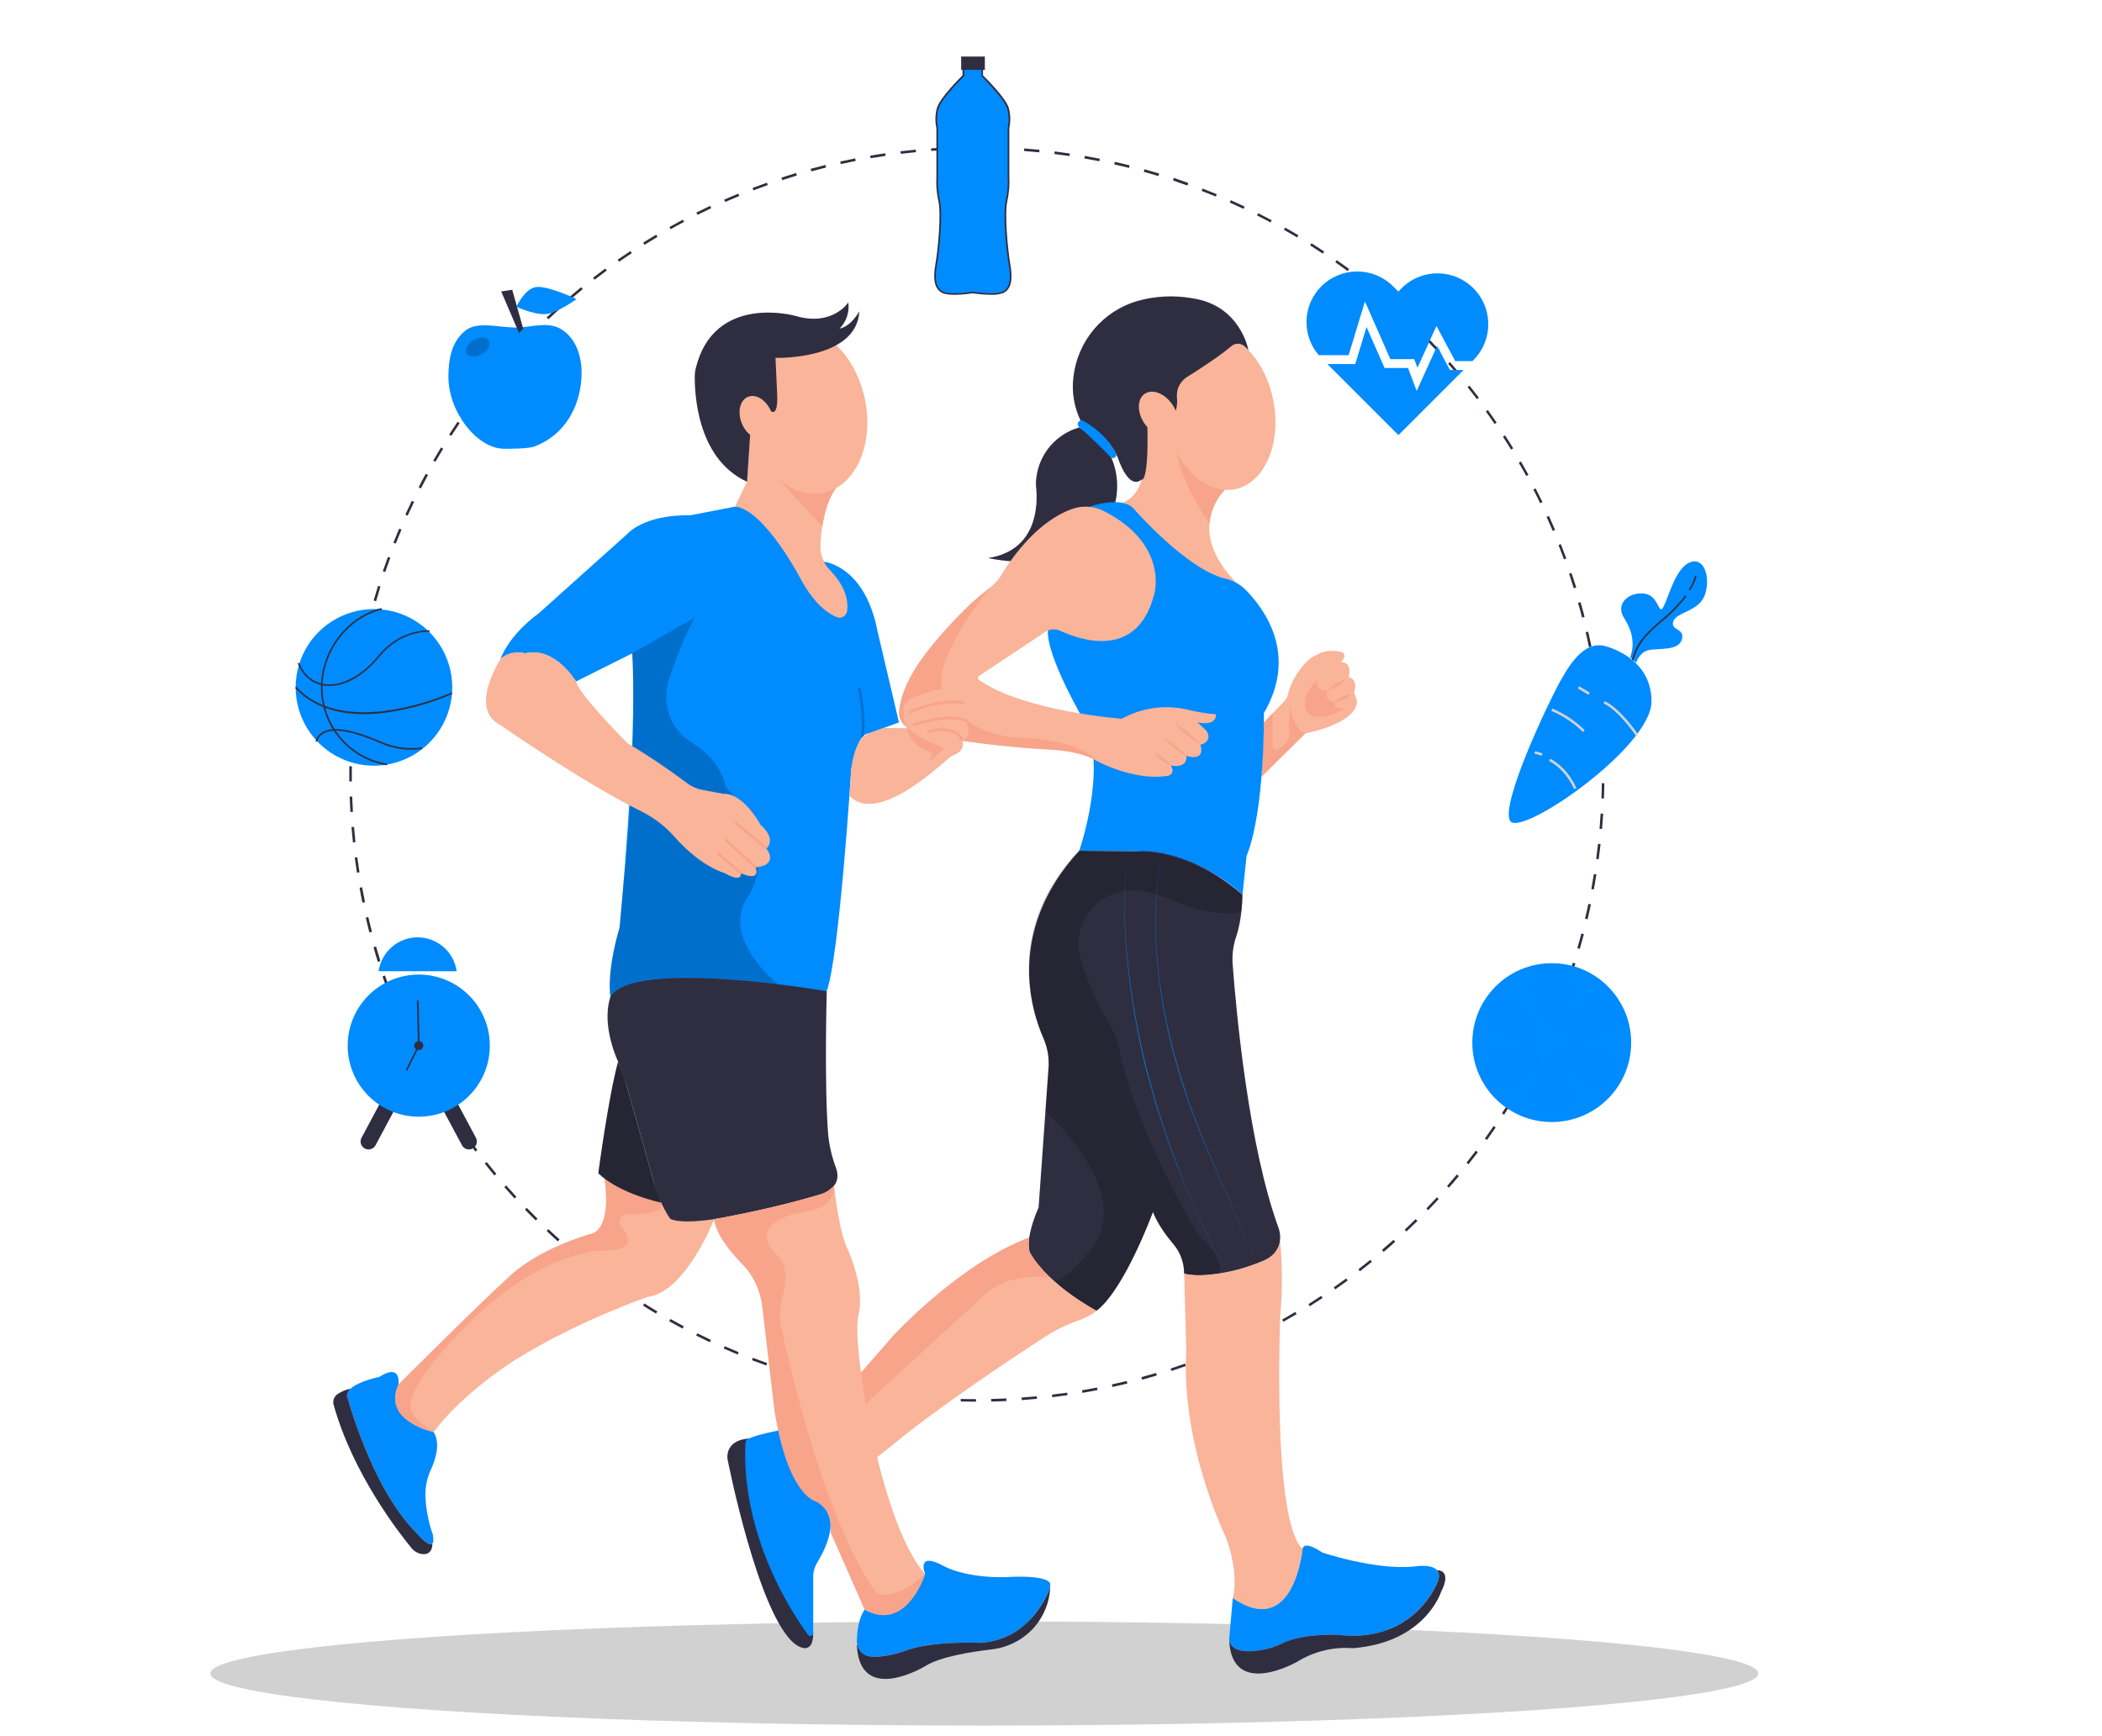 <svg width="827" height="683" viewBox="0 0 827 683" fill="none" xmlns="http://www.w3.org/2000/svg">
<ellipse cx="304.5" cy="20.5" rx="304.5" ry="20.5" transform="matrix(-1 0 0 1 691.76 638)" fill="#D1D1D1"/>
<path d="M383.99 551.55V550.55C381.99 550.55 379.99 550.55 377.99 550.47V551.47C379.97 551.52 381.99 551.55 383.99 551.55ZM389.99 551.49C391.99 551.49 393.99 551.37 395.99 551.28L395.94 550.28C393.94 550.37 391.94 550.44 389.94 550.49L389.99 551.49ZM371.99 551.25L372.04 550.25C370.04 550.15 368.04 550.03 366.04 549.88L365.96 550.88C367.94 551 369.96 551.15 371.97 551.25H371.99ZM401.99 550.93C403.99 550.78 405.99 550.62 407.99 550.43L407.89 549.43C405.89 549.62 403.89 549.79 401.89 549.93L401.99 550.93ZM359.99 550.37L360.09 549.37C358.09 549.17 356.09 548.95 354.14 548.71L354.02 549.71C355.97 550 357.98 550.17 359.98 550.37H359.99ZM413.99 549.79C415.99 549.55 417.99 549.28 419.99 549L419.85 548C417.9 548.28 415.9 548.55 413.91 548.78L413.99 549.79ZM348.07 548.91L348.22 547.91C346.22 547.63 344.27 547.31 342.31 546.97L342.14 547.97C344.09 548.3 346.09 548.62 348.05 548.91H348.07ZM425.89 548.07C427.89 547.74 429.84 547.37 431.8 546.99L431.61 545.99C429.61 546.37 427.67 546.73 425.72 547.06L425.89 548.07ZM336.23 546.86L336.42 545.86C334.42 545.48 332.48 545.06 330.56 544.63L330.34 545.63C332.25 546.06 334.23 546.47 336.21 546.86H336.23ZM437.69 545.77C439.64 545.34 441.61 544.88 443.54 544.41L443.3 543.41C441.38 543.88 439.42 544.34 437.47 544.76L437.69 545.77ZM324.49 544.25L324.74 543.25C322.8 542.76 320.85 542.25 318.95 541.73L318.68 542.73C320.58 543.25 322.53 543.76 324.47 544.25H324.49ZM449.34 542.9C451.27 542.37 453.22 541.82 455.12 541.25L454.84 540.25C452.94 540.82 451 541.37 449.08 541.89L449.34 542.9ZM312.88 541.06L313.17 540.06C311.28 539.49 309.36 538.88 307.46 538.26L307.15 539.26C309.05 539.88 310.98 540.49 312.88 541.06ZM460.88 539.46C462.78 538.84 464.7 538.19 466.59 537.52L466.26 536.57C464.37 537.24 462.46 537.89 460.57 538.51L460.88 539.46ZM301.49 537.3L301.82 536.36C299.97 535.7 298.08 535 296.21 534.28L295.85 535.22C297.71 535.94 299.6 536.64 301.47 537.3H301.49ZM472.25 535.44C474.13 534.73 476.01 533.98 477.86 533.22L477.48 532.3C475.64 533.05 473.76 533.79 471.9 534.51L472.25 535.44ZM290.25 532.99L290.63 532.07C288.8 531.31 286.96 530.53 285.15 529.73L284.74 530.64C286.55 531.44 288.4 532.24 290.24 533L290.25 532.99ZM483.4 530.87C485.23 530.07 487.07 529.23 488.89 528.38L488.46 527.48C486.66 528.32 484.82 529.16 483 529.95L483.4 530.87ZM279.29 528.16L279.72 527.25C277.91 526.4 276.1 525.52 274.35 524.64L273.9 525.54C275.65 526.42 277.46 527.3 279.28 528.16H279.29ZM494.29 525.76C496.07 524.88 497.87 523.95 499.65 523.01L499.18 522.12C497.41 523.06 495.62 523.99 493.85 524.87L494.29 525.76ZM268.55 522.76L269.02 521.88C267.27 520.94 265.5 519.98 263.78 519.01L263.29 519.88C265.03 520.88 266.76 521.85 268.56 522.79L268.55 522.76ZM504.94 520.1C506.7 519.1 508.46 518.1 510.15 517.1L509.64 516.24C507.95 517.24 506.21 518.24 504.45 519.24L504.94 520.1ZM258.1 516.87L258.61 516.01C256.88 515.01 255.17 513.93 253.52 512.89L252.99 513.74C254.65 514.81 256.38 515.87 258.11 516.9L258.1 516.87ZM515.3 514C517.01 512.93 518.71 511.84 520.36 510.74L519.81 509.91C518.17 511 516.47 512.09 514.81 513.16L515.3 514ZM247.96 510.53L248.51 509.7C246.84 508.59 245.18 507.46 243.57 506.33L243 507.15C244.61 508.26 246.28 509.4 247.96 510.51V510.53ZM525.34 507.36C526.99 506.22 528.63 505.04 530.23 503.86L529.64 503.06C528.05 504.23 526.41 505.4 524.77 506.54L525.34 507.36ZM238.12 503.65L238.71 502.85C237.11 501.67 235.5 500.45 233.94 499.25L233.33 500.04C234.9 501.23 236.51 502.45 238.12 503.63V503.65ZM535.04 500.25C536.64 499.02 538.22 497.76 539.76 496.51L539.13 495.74C537.6 496.98 536.02 498.23 534.43 499.45L535.04 500.25ZM228.62 496.25L229.26 495.48C227.7 494.21 226.15 492.92 224.66 491.65L224.01 492.41C225.51 493.72 227.06 495 228.62 496.28V496.25ZM544.38 492.62C545.91 491.31 547.44 489.98 548.91 488.62L548.24 487.88C546.78 489.19 545.24 490.52 543.73 491.82L544.38 492.62ZM219.49 488.45L220.16 487.71C218.67 486.37 217.16 485 215.75 483.65L215.07 484.38C216.5 485.77 217.99 487.13 219.49 488.48V488.45ZM553.34 484.6C554.8 483.23 556.26 481.83 557.67 480.43L556.97 479.72C555.56 481.11 554.11 482.51 552.66 483.87L553.34 484.6ZM210.76 480.24L211.47 479.53C210.05 478.13 208.63 476.69 207.26 475.27L206.54 475.96C207.9 477.39 209.32 478.83 210.76 480.24ZM561.92 476.19C563.31 474.75 564.7 473.28 566.04 471.82L565.31 471.14C563.97 472.6 562.59 474.06 561.2 475.5L561.92 476.19ZM202.42 471.58L203.16 470.91C201.8 469.43 200.46 467.91 199.16 466.45L198.41 467.11C199.69 468.59 201.04 470.1 202.4 471.58H202.42ZM570.06 467.35C571.38 465.85 572.69 464.35 573.96 462.79L573.2 462.14C571.93 463.67 570.62 465.2 569.31 466.69L570.06 467.35ZM194.5 462.53L195.27 461.89C194 460.36 192.73 458.79 191.5 457.24L190.71 457.87C191.93 459.42 193.2 461 194.48 462.53H194.5ZM577.76 458.13C578.99 456.58 580.23 454.98 581.44 453.38L580.64 452.78C579.44 454.37 578.2 455.96 576.97 457.51L577.76 458.13ZM187.03 453.13L187.83 452.52C186.63 450.93 185.44 449.3 184.29 447.7L183.47 448.28C184.61 449.87 185.76 451.5 187.01 453.11L187.03 453.13ZM585.03 448.57C586.19 446.95 587.35 445.3 588.47 443.65L587.64 443.09C586.53 444.73 585.37 446.37 584.21 447.99L585.03 448.57ZM180.03 443.35L180.86 442.78C179.74 441.14 178.63 439.46 177.55 437.78L176.71 438.33C177.76 440 178.89 441.68 180.01 443.33L180.03 443.35ZM591.76 438.64C592.85 436.96 593.93 435.25 594.96 433.56L594.11 433.04C593.11 434.72 592.01 436.42 590.92 438.04L591.76 438.64ZM173.5 433.21L174.36 432.69C173.36 430.99 172.29 429.26 171.29 427.53L170.43 428.03C171.41 429.77 172.44 431.51 173.48 433.21H173.5ZM598.04 428.41C599.04 426.68 600.04 424.92 600.98 423.19L600.11 422.7C599.11 424.43 598.17 426.18 597.17 427.91L598.04 428.41ZM167.48 422.78L168.36 422.3C167.36 420.58 166.46 418.79 165.54 417.01L164.66 417.46C165.56 419.26 166.51 421.05 167.46 422.78H167.48ZM603.76 417.89C604.68 416.12 605.58 414.32 606.45 412.54L605.55 412.1C604.69 413.87 603.79 415.67 602.87 417.44L603.76 417.89ZM161.93 412.07L162.83 411.64C161.95 409.82 161.09 407.99 160.28 406.2L159.37 406.62C160.2 408.41 161.06 410.25 161.95 412.07H161.93ZM609.01 407.12C609.83 405.3 610.65 403.46 611.43 401.64L610.51 401.24C609.73 403.06 608.92 404.89 608.1 406.7L609.01 407.12ZM156.94 401.12L157.86 400.73C157.08 398.89 156.31 397.02 155.58 395.18L154.65 395.54C155.41 397.37 156.18 399.25 156.96 401.1L156.94 401.12ZM613.76 396.1C614.5 394.25 615.22 392.36 615.91 390.49L614.98 390.14C614.29 392 613.56 393.88 612.83 395.73L613.76 396.1ZM152.54 389.89L153.48 389.55C152.79 387.67 152.12 385.76 151.48 383.88L150.48 384.2C151.15 386.09 151.83 388 152.52 389.89H152.54ZM617.94 384.83C618.58 382.94 619.22 381.02 619.82 379.12L618.82 378.82C618.23 380.71 617.6 382.62 616.95 384.51L617.94 384.83ZM148.66 378.47L149.66 378.17C149.07 376.27 148.49 374.34 147.95 372.44L146.95 372.71C147.46 374.62 148.04 376.56 148.64 378.47H148.66ZM621.56 373.37C622.11 371.44 622.65 369.49 623.16 367.57L622.16 367.32C621.66 369.23 621.16 371.17 620.57 373.09L621.56 373.37ZM145.35 366.91L146.35 366.66C145.85 364.73 145.35 362.77 144.91 360.85L143.91 361.08C144.34 363 144.83 365 145.33 366.91H145.35ZM624.61 361.74C625.07 359.8 625.52 357.83 625.93 355.88L624.93 355.67C624.52 357.61 624.08 359.58 623.62 361.51L624.61 361.74ZM142.61 355.21L143.61 355C143.21 353.05 142.82 351.08 142.47 349.13L141.47 349.31C141.76 351.26 142.19 353.25 142.59 355.21H142.61ZM627.08 350C627.44 348 627.78 346 628.08 344.08L627.08 343.92C626.77 345.92 626.42 347.92 626.08 349.82L627.08 350ZM140.43 343.4L141.43 343.25C141.12 341.25 140.83 339.31 140.57 337.32L139.57 337.45C139.83 339.43 140.12 341.43 140.43 343.38V343.4ZM628.98 338.13C629.25 336.13 629.5 334.13 629.72 332.13L628.72 332.02C628.5 334.02 628.26 336.02 627.99 337.96L628.98 338.13ZM138.85 331.49L139.85 331.38C139.64 329.38 139.45 327.38 139.28 325.38L138.28 325.46C138.44 327.49 138.64 329.5 138.85 331.47V331.49ZM630.3 326.18C630.48 324.18 630.63 322.18 630.75 320.18L629.75 320.12C629.63 322.12 629.48 324.12 629.31 326.12L630.3 326.18ZM137.85 319.51L138.85 319.45C138.73 317.45 138.64 315.45 138.57 313.45H137.57C137.64 315.47 137.76 317.49 137.85 319.49V319.51ZM631.05 314.19C631.13 312.19 631.18 310.19 631.21 308.19H630.21C630.21 310.19 630.13 312.19 630.05 314.19H631.05ZM137.43 307.5H138.43C138.43 306.56 138.43 305.62 138.43 304.68C138.43 303.74 138.43 302.57 138.43 301.52H137.43C137.43 302.58 137.43 303.64 137.43 304.7C137.43 305.76 137.42 306.53 137.43 307.48V307.5ZM630.22 302.19H631.22C631.22 300.19 631.15 298.19 631.09 296.19H630.09C630.16 298.16 630.2 300.17 630.22 302.17V302.19ZM138.58 295.52C138.65 293.52 138.75 291.52 138.87 289.52L137.87 289.46C137.75 291.46 137.65 293.46 137.58 295.46L138.58 295.52ZM629.76 290.2L630.76 290.14C630.65 288.14 630.51 286.14 630.34 284.14L629.34 284.22C629.56 286.2 629.7 288.21 629.76 290.2ZM139.25 283.55C139.42 281.55 139.62 279.55 139.83 277.55L138.83 277.44C138.61 279.44 138.42 281.44 138.24 283.44L139.25 283.55ZM628.78 278.27L629.78 278.16C629.57 276.16 629.33 274.16 629.07 272.16L628.07 272.29C628.39 274.3 628.62 276.3 628.83 278.27H628.78ZM140.55 271.65C140.82 269.65 141.11 267.65 141.42 265.73L140.42 265.57C140.11 267.57 139.82 269.57 139.55 271.52L140.55 271.65ZM627.27 266.4L628.27 266.25C627.96 264.25 627.63 262.25 627.27 260.32L626.27 260.5C626.63 262.45 626.97 264.43 627.27 266.4ZM142.48 259.83C142.85 257.83 143.24 255.88 143.64 253.95L142.64 253.75C142.24 255.68 141.85 257.67 141.48 259.64L142.48 259.83ZM625.14 254.62L626.14 254.42C625.74 252.47 625.3 250.49 624.85 248.55L623.85 248.77C624.31 250.71 624.76 252.68 625.14 254.62ZM144.94 248.11C145.4 246.11 145.88 244.2 146.38 242.3L145.38 242.04C144.88 243.96 144.38 245.92 143.94 247.88L144.94 248.11ZM622.43 243L623.43 242.75C622.93 240.83 622.43 238.87 621.85 236.95L620.85 237.22C621.41 239.1 621.94 241 622.43 243ZM147.97 236.57C148.52 234.64 149.1 232.71 149.69 230.83L148.74 230.53C148.15 232.41 147.56 234.35 147.01 236.29L147.97 236.57ZM619.15 231.48L620.15 231.19C619.55 229.27 618.92 227.34 618.28 225.45L617.34 225.77C617.93 227.61 618.56 229.54 619.15 231.44V231.48ZM151.56 225.1C152.2 223.23 152.87 221.33 153.56 219.46L152.62 219.12C151.93 221 151.25 222.9 150.62 224.78L151.56 225.1ZM615.3 220.1L616.24 219.76C615.55 217.87 614.82 215.97 614.09 214.12L613.16 214.49C613.89 216.29 614.61 218.18 615.3 220.06V220.1ZM155.7 213.91C156.43 212.08 157.2 210.22 157.97 208.4L157.05 208.01C156.27 209.84 155.51 211.7 154.77 213.54L155.7 213.91ZM610.89 208.91L611.81 208.52C611.03 206.67 610.22 204.81 609.4 203L608.49 203.41C609.3 205.2 610.11 207.05 610.89 208.89V208.91ZM160.38 202.91C161.2 201.1 162.05 199.29 162.92 197.51L162.02 197.07C161.15 198.86 160.29 200.68 159.47 202.49L160.38 202.91ZM605.95 198L606.85 197.56C605.98 195.76 605.08 193.95 604.16 192.17L603.28 192.63C604.18 194.36 605.08 196.17 605.95 198ZM165.59 192.2C166.49 190.44 167.43 188.67 168.39 186.92L167.51 186.44C166.51 188.2 165.6 189.98 164.7 191.74L165.59 192.2ZM600.47 187.32L601.35 186.84C600.35 185.09 599.41 183.32 598.41 181.59L597.54 182.09C598.54 183.78 599.52 185.54 600.47 187.28V187.32ZM171.31 181.72C172.31 180.01 173.31 178.28 174.37 176.58L173.51 176.06C172.51 177.77 171.44 179.5 170.45 181.21L171.31 181.72ZM594.49 176.93L595.34 176.41C594.34 174.7 593.22 172.99 592.15 171.31L591.3 171.85C592.38 173.48 593.45 175.19 594.49 176.89V176.93ZM177.55 171.52C178.63 169.84 179.74 168.17 180.85 166.52L180.02 165.96C178.91 167.59 177.8 169.27 176.71 170.96L177.55 171.52ZM588 166.85L588.83 166.29C587.71 164.63 586.55 162.97 585.39 161.35L584.58 161.93C585.76 163.51 586.89 165.16 588 166.81V166.85ZM184.27 161.64C185.43 160.02 186.62 158.4 187.81 156.82L187.01 156.22C185.82 157.81 184.62 159.43 183.46 161.05L184.27 161.64ZM581.04 157.09L581.84 156.49C580.64 154.91 579.41 153.3 578.16 151.73L577.38 152.35C578.62 153.88 579.85 155.47 581.04 157.05V157.09ZM191.47 152.09C192.7 150.53 193.97 148.97 195.24 147.44L194.47 146.8C193.2 148.33 191.92 149.9 190.68 151.47L191.47 152.09ZM573.61 147.7L574.38 147.06C573.1 145.52 571.79 143.98 570.48 142.48L569.73 143.13C571.03 144.59 572.34 146.13 573.61 147.66V147.7ZM199.12 142.89C200.43 141.4 201.77 139.89 203.12 138.44L202.38 137.76C201.03 139.23 199.68 140.76 198.38 142.23L199.12 142.89ZM565.76 138.63L566.5 137.95C565.15 136.48 563.77 135.01 562.38 133.57L561.66 134.26C563.02 135.69 564.4 137.16 565.76 138.63ZM207.22 134C208.6 132.56 210.02 131.13 211.42 129.74L210.72 129.03C209.31 130.42 207.89 131.86 206.5 133.3L207.22 134ZM557.44 130L558.15 129.29C556.73 127.88 555.27 126.47 553.83 125.11L553.14 125.83C554.58 127.2 556.03 128.6 557.44 130ZM215.76 125.62C217.19 124.27 218.68 122.9 220.17 121.57L219.5 120.82C218 122.16 216.5 123.53 215.07 124.89L215.76 125.62ZM548.76 121.78L549.43 121.04C547.95 119.71 546.43 118.37 544.92 117.04L544.27 117.8C545.76 119.13 547.27 120.46 548.76 121.78ZM224.66 117.62C226.18 116.32 227.73 115.03 229.26 113.78L228.63 113.01C227.09 114.26 225.53 115.56 224.01 116.86L224.66 117.62ZM539.66 114L540.29 113.23C538.75 111.97 537.17 110.71 535.59 109.49L534.98 110.28C536.55 111.49 538.12 112.74 539.66 114ZM233.93 110.07C235.5 108.86 237.11 107.64 238.71 106.46L238.12 105.66C236.51 106.84 234.89 108.06 233.32 109.28L233.93 110.07ZM530.21 106.67L530.8 105.86C529.2 104.68 527.56 103.5 525.93 102.36L525.36 103.18C526.98 104.31 528.61 105.48 530.21 106.66V106.67ZM243.58 103C245.22 101.86 246.89 100.72 248.58 99.62L248.02 98.79C246.37 99.89 244.69 101.03 243.02 102.18L243.58 103ZM520.42 99.8L520.97 98.96C519.31 97.86 517.62 96.76 515.97 95.7L515.44 96.54C517.08 97.6 518.76 98.69 520.42 99.8ZM253.57 96.33C255.26 95.27 256.98 94.22 258.69 93.2L258.17 92.34C256.46 93.34 254.73 94.42 253.04 95.48L253.57 96.33ZM510.32 93.42L510.83 92.56C509.12 91.56 507.37 90.56 505.64 89.56L505.15 90.43C506.88 91.39 508.61 92.4 510.32 93.42ZM263.87 90.2C265.61 89.2 267.38 88.2 269.14 87.32L268.67 86.44C266.91 87.37 265.13 88.34 263.38 89.33L263.87 90.2ZM499.87 87.54L500.34 86.66C498.58 85.72 496.79 84.79 495.01 83.9L494.56 84.79C496.38 85.68 498.17 86.6 499.92 87.54H499.87ZM274.42 84.54C276.2 83.65 278.01 82.77 279.82 81.92L279.39 81.02C277.58 81.87 275.76 82.75 273.97 83.64L274.42 84.54ZM489.25 82.18L489.68 81.27C487.87 80.42 486.04 79.58 484.23 78.78L483.82 79.69C485.63 80.49 487.45 81.33 489.25 82.18ZM285.33 79.47C287.17 78.66 289.03 77.86 290.85 77.12L290.47 76.19C288.64 76.94 286.78 77.74 284.93 78.55L285.33 79.47ZM478.33 77.34L478.71 76.42C476.86 75.65 474.98 74.9 473.13 74.19L472.77 75.12C474.62 75.83 476.49 76.58 478.34 77.34H478.33ZM296.43 74.9C298.31 74.18 300.21 73.48 302.07 72.82L301.74 71.88C299.86 72.54 297.96 73.25 296.08 73.97L296.43 74.9ZM467.17 73L467.51 72C465.63 71.33 463.72 70.68 461.82 70L461.51 71C463.4 71.71 465.3 72.37 467.17 73ZM307.76 70.88C309.67 70.26 311.6 69.66 313.5 69.08L313.21 68.08C311.3 68.65 309.36 69.26 307.45 69.88L307.76 70.88ZM455.76 69.28L456.05 68.28C454.13 67.7 452.19 67.14 450.28 66.61L450.01 67.61C451.96 68.14 453.89 68.7 455.76 69.28ZM319.2 67.43C321.13 66.91 323.07 66.43 325 65.92L324.76 64.92C322.83 65.4 320.87 65.92 318.94 66.44L319.2 67.43ZM444.2 66.09L444.45 65.09C442.51 64.6 440.54 64.09 438.6 63.7L438.38 64.7C440.38 65.14 442.34 65.6 444.26 66.09H444.2ZM330.8 64.56C332.74 64.13 334.71 63.72 336.66 63.33L336.47 62.33C334.47 62.72 332.53 63.13 330.59 63.56L330.8 64.56ZM432.52 63.46L432.72 62.46C430.77 62.08 428.78 61.7 426.81 61.36L426.64 62.36C428.66 62.71 430.64 63.08 432.58 63.46H432.52ZM342.52 62.25C344.52 61.92 346.47 61.6 348.43 61.32L348.29 60.32C346.29 60.6 344.29 60.92 342.35 61.26L342.52 62.25ZM420.76 61.41L420.9 60.41C418.9 60.11 416.9 59.84 414.95 59.59L414.82 60.59C416.83 60.85 418.82 61.12 420.76 61.41ZM354.43 60.52C356.43 60.29 358.43 60.07 360.38 59.88L360.28 58.88C358.28 59.07 356.28 59.29 354.28 59.53L354.43 60.52ZM408.88 59.94L408.97 58.94C406.97 58.74 404.97 58.57 402.97 58.42L402.89 59.42C404.93 59.57 406.93 59.75 408.91 59.94H408.88ZM366.34 59.37C368.34 59.23 370.34 59.11 372.34 59.02V58.02C370.34 58.11 368.34 58.23 366.34 58.38V59.37ZM396.94 59.05L396.99 58.05C394.99 57.95 392.99 57.87 390.99 57.82V58.82C392.97 58.87 394.99 59 396.97 59.05H396.94ZM378.3 58.8C380.3 58.8 382.3 58.73 384.3 58.73H384.98V57.73H384.3C382.3 57.73 380.3 57.73 378.3 57.8V58.8Z" fill="#2F2E41"/>
<path d="M184.5 452.3C184.911 452.299 185.318 452.216 185.697 452.058C186.076 451.899 186.421 451.668 186.71 451.376C187 451.085 187.23 450.739 187.386 450.359C187.542 449.978 187.621 449.571 187.62 449.16C187.614 448.651 187.487 448.151 187.25 447.7L177.04 428.61C176.624 427.928 175.962 427.43 175.19 427.221C174.419 427.011 173.596 427.104 172.891 427.481C172.186 427.859 171.653 428.492 171.4 429.25C171.146 430.008 171.193 430.835 171.53 431.56L181.76 450.65C182.025 451.147 182.419 451.564 182.902 451.854C183.384 452.145 183.937 452.299 184.5 452.3Z" fill="#2F2E41"/>
<path d="M144.99 452.3C145.557 452.302 146.113 452.149 146.599 451.858C147.085 451.567 147.483 451.15 147.75 450.65L157.96 431.56C158.36 430.853 158.469 430.019 158.265 429.233C158.061 428.447 157.559 427.772 156.866 427.349C156.173 426.926 155.343 426.788 154.551 426.966C153.758 427.143 153.066 427.622 152.62 428.3C152.558 428.4 152.501 428.504 152.45 428.61L142.24 447.7C141.987 448.176 141.861 448.709 141.874 449.248C141.888 449.787 142.04 450.314 142.317 450.776C142.594 451.239 142.985 451.622 143.453 451.889C143.922 452.156 144.451 452.298 144.99 452.3Z" fill="#2F2E41"/>
<path d="M164.75 439.41C149.308 439.41 136.79 426.892 136.79 411.45C136.79 396.008 149.308 383.49 164.75 383.49C180.192 383.49 192.71 396.008 192.71 411.45C192.71 426.892 180.192 439.41 164.75 439.41Z" fill="#008BFF"/>
<path d="M164.75 435.41C151.517 435.41 140.79 424.683 140.79 411.45C140.79 398.218 151.517 387.49 164.75 387.49C177.983 387.49 188.71 398.218 188.71 411.45C188.71 424.683 177.983 435.41 164.75 435.41Z" fill="#008BFF"/>
<path d="M160.159 421.36L164.909 411.85C165.069 411.76 165.069 411.54 165.069 411.45V410.2C164.989 406.95 164.789 398.54 164.679 393.69H164.039C164.039 393.69 164.139 398.15 164.249 402.62C164.249 404.85 164.359 407.09 164.399 408.76C164.362 409.621 164.393 410.484 164.489 411.34L159.639 421.05L160.159 421.36Z" fill="#2F2E41"/>
<path d="M148.96 382.16C149.487 378.463 151.33 375.08 154.15 372.632C156.971 370.185 160.58 368.837 164.315 368.837C168.05 368.837 171.659 370.185 174.479 372.632C177.3 375.08 179.143 378.463 179.67 382.16H148.96Z" fill="#008BFF"/>
<path d="M164.749 413.23C163.766 413.23 162.969 412.433 162.969 411.45C162.969 410.467 163.766 409.67 164.749 409.67C165.732 409.67 166.529 410.467 166.529 411.45C166.529 412.433 165.732 413.23 164.749 413.23Z" fill="#2F2E41"/>
<path d="M116.329 270.47C116.327 274.516 117.122 278.524 118.668 282.263C120.215 286.002 122.483 289.4 125.344 292.262C128.204 295.124 131.6 297.394 135.338 298.943C139.076 300.493 143.083 301.29 147.129 301.29C148.853 301.298 150.573 301.151 152.269 300.85C158.061 299.87 163.452 297.255 167.806 293.313C172.161 289.371 175.298 284.266 176.848 278.601C178.397 272.935 178.295 266.944 176.553 261.335C174.812 255.725 171.502 250.73 167.016 246.939C162.53 243.148 157.053 240.718 151.231 239.936C145.41 239.154 139.486 240.052 134.158 242.525C128.83 244.998 124.32 248.943 121.16 253.894C117.999 258.845 116.32 264.596 116.319 270.47H116.329Z" fill="#008BFF"/>
<path d="M152.23 301.17L152.34 300.54C145.219 299.368 138.748 295.698 134.088 290.187C129.428 284.677 126.883 277.687 126.91 270.47C126.91 256.27 136.91 243.12 150.22 239.88L150.07 239.26C136.51 242.56 126.27 255.98 126.27 270.47C126.243 277.837 128.841 284.973 133.598 290.599C138.355 296.224 144.96 299.972 152.23 301.17Z" fill="#2F2E41"/>
<path d="M129.64 269.91C136.09 269.91 143.22 265.8 149.14 258.57C155.85 250.37 163.65 248.62 169.02 248.57V248C163.51 248 155.51 249.82 148.64 258.22C142.28 265.99 134.19 270.22 127.52 269.16C123.09 268.48 119.62 265.52 117.74 260.82L117.15 261.05C119.15 265.97 122.769 269.05 127.419 269.79C128.155 269.89 128.898 269.93 129.64 269.91Z" fill="#2F2E41"/>
<path d="M143.26 281C147.024 280.967 150.78 280.633 154.49 280C162.557 278.628 170.433 276.302 177.95 273.07L177.69 272.49C177.27 272.68 135.81 291.33 116.56 270.21L116.09 270.64C122.31 277.51 131.59 281 143.26 281Z" fill="#2F2E41"/>
<path d="M161.87 295C163.281 295 164.69 294.91 166.09 294.73L166.01 294.1C160.673 294.813 155.243 294.088 150.28 292C138.51 286.85 130.58 285.59 126.7 288.25C126.055 288.626 125.495 289.133 125.056 289.737C124.617 290.341 124.309 291.03 124.15 291.76L124.78 291.86C124.926 291.217 125.204 290.611 125.597 290.081C125.989 289.551 126.487 289.108 127.06 288.78C130.74 286.25 138.47 287.53 150.06 292.58C153.789 294.188 157.809 295.012 161.87 295Z" fill="#2F2E41"/>
<path d="M176.429 148.31C176.429 162.03 187.649 176.59 198.429 176.59C201.059 176.59 207.909 176.59 210.349 175.66C223.679 170.52 228.819 157.76 228.819 146.66C228.819 140.89 227.099 134.66 222.539 130.78C216.539 125.69 209.819 128.89 202.799 128.89C196.699 128.89 188.129 126.39 183.469 129.83C177.569 134.18 176.429 141.49 176.429 148.31Z" fill="#008BFF"/>
<path opacity="0.2" d="M183.63 139.09C184.52 140.63 187.19 140.74 189.63 139.35C192.07 137.96 193.27 135.59 192.39 134.06C191.51 132.53 188.83 132.41 186.39 133.8C183.95 135.19 182.76 137.56 183.63 139.09Z" fill="black"/>
<path d="M204.189 131.02L203.729 129.93L197.189 114.69L201.529 114.02L205.859 129.35L204.189 131.02Z" fill="#2F2E41"/>
<path d="M203.189 120.69C203.189 120.69 206.189 114.02 210.529 113.02C214.869 112.02 226.859 117.69 226.859 117.69C226.859 117.69 220.859 122.02 216.189 123.35C211.519 124.68 203.189 120.69 203.189 120.69Z" fill="#008BFF"/>
<path d="M368.339 103.94C369.339 98.51 370.669 84.34 369.499 79.1C368.799 75.917 368.54 72.653 368.729 69.4V50.4C368.167 47.836 368.232 45.173 368.919 42.64C370.079 38.57 379.009 29.83 379.009 29.83V26.73H379.579L382.029 26.63V26.57H383.469V26.63L385.929 26.73H386.499V29.83C386.499 29.83 395.419 38.57 396.589 42.64C397.27 45.175 397.328 47.837 396.759 50.4V69.4C396.95 72.654 396.688 75.918 395.979 79.1C394.819 84.34 396.179 98.51 397.149 103.94C398.119 109.37 397.729 113.45 394.629 115C392.039 116.3 384.999 115.43 382.729 115.11C380.459 115.43 373.429 116.3 370.839 115C367.759 113.45 367.369 109.37 368.339 103.94Z" fill="#008BFF"/>
<path d="M389.97 116C391.609 116.092 393.25 115.847 394.79 115.28C397.79 113.8 398.61 110.17 397.48 103.88C396.48 98.02 395.2 84.19 396.32 79.16C397.019 75.943 397.281 72.647 397.1 69.36V50.36C397.676 47.752 397.604 45.043 396.89 42.47C395.76 38.61 387.84 30.69 386.76 29.68V26.41L385.9 26.36L383.41 26.2H382.69L381.69 26.15V26.24L378.69 26.38V29.65C377.69 30.65 369.69 38.58 368.61 42.5C367.899 45.074 367.831 47.783 368.41 50.39V69.39C368.219 72.667 368.481 75.955 369.19 79.16C370.31 84.16 369.07 98.02 368.02 103.88C366.9 110.17 367.75 113.8 370.72 115.28C373.32 116.58 379.96 115.82 382.72 115.42C385.121 115.773 387.543 115.967 389.97 116ZM386.18 27V30L386.27 30.09C386.36 30.18 395.15 38.81 396.27 42.76C396.938 45.239 397.003 47.841 396.46 50.35V69.4C396.645 72.63 396.386 75.87 395.69 79.03C394.49 84.46 395.96 99.03 396.85 104.03C397.92 110.03 397.17 113.41 394.5 114.75C391.98 116.01 384.91 115.13 382.8 114.82H382.71C380.6 115.12 373.52 116.01 371 114.75C368.33 113.41 367.58 110 368.65 104.03C369.55 99.03 371.02 84.49 369.81 79.03C369.12 75.88 368.861 72.65 369.04 69.43V50.3C368.501 47.79 368.569 45.188 369.24 42.71C370.36 38.71 379.15 30.13 379.24 30.04L379.34 29.95V27H379.61L382.36 26.89H383.27L383.48 26.94L386.18 27Z" fill="#2F2E41"/>
<path d="M372.12 80.15C371.559 77.431 371.351 74.652 371.5 71.88V62.65H394.01V71.88C394.159 74.652 393.951 77.431 393.39 80.15C392.45 84.61 393.54 96.68 394.32 101.31C395.1 105.94 394.79 109.42 392.32 110.74C390.24 111.84 384.59 111.11 382.77 110.83C380.95 111.11 375.31 111.83 373.23 110.74C370.74 109.42 370.43 105.95 371.23 101.31C372.03 96.67 373.05 84.61 372.12 80.15Z" fill="#008BFF"/>
<path d="M378.16 22.25H387.47V27.49H378.16V22.25Z" fill="#2F2E41"/>
<path d="M579.32 142.09H572.54L565.16 128.25L557.68 144.71L556.4 141.32H547.02L537.02 118.64L530.59 139.76H518.85C515.568 135.949 513.848 131.039 514.034 126.014C514.219 120.988 516.296 116.219 519.85 112.66C523.599 108.923 528.676 106.824 533.97 106.824C539.263 106.824 544.341 108.923 548.09 112.66L550.15 114.72L552.22 112.65C556.03 109.244 561 107.426 566.108 107.569C571.217 107.712 576.077 109.805 579.691 113.419C583.305 117.033 585.398 121.893 585.541 127.001C585.684 132.11 583.866 137.08 580.46 140.89L579.32 142.09Z" fill="#008BFF"/>
<path d="M533.199 143.26L537.639 128.67L544.739 144.81H553.979L557.369 153.84L565.409 136.14L570.449 145.59H575.819L550.199 171.21L522.249 143.26H533.199Z" fill="#008BFF"/>
<path d="M643.7 260.8C643.7 260.8 644.96 256.6 648.7 255.8C652.44 255 660.45 256.22 661.7 251.61C662.95 247 657.08 248.25 658.34 244.47C659.6 240.69 668.84 240.69 670.94 233.55C673.04 226.41 670.1 218.86 664.64 221.38C659.18 223.9 656.64 234.38 654.56 238.59C652.48 242.8 652.88 234.39 647.01 233.59C641.14 232.79 635.25 237.37 639.01 243.25C642.77 249.13 642.64 253.7 641.95 256.68C641.47 258.77 641.35 258.61 641.35 258.61L643.7 260.8Z" fill="#008BFF"/>
<path d="M664.96 232.36C667.18 228.7 667.44 226.73 667.45 226.65L666.82 226.57C666.353 228.52 665.537 230.37 664.41 232.03L664.96 232.36Z" fill="#2F2E41"/>
<path d="M642.639 259.88C643.547 256.273 645.341 252.949 647.859 250.21C649.762 248.169 651.8 246.258 653.959 244.49C657.091 241.962 659.947 239.109 662.479 235.98C662.839 235.49 663.179 235.03 663.479 234.58L662.959 234.22C662.649 234.66 662.309 235.11 661.959 235.59C659.46 238.688 656.633 241.508 653.529 244C651.355 245.793 649.297 247.724 647.369 249.78C644.757 252.602 642.909 256.044 641.999 259.78L642.639 259.88Z" fill="#2F2E41"/>
<path d="M630.53 254C630.53 254 649.76 257.8 649.76 276C649.76 294.2 597.96 329.72 594.12 323C590.28 316.28 609.12 276.53 613.93 267.9C618.74 259.27 623.82 253 630.53 254Z" fill="#008BFF"/>
<path d="M644.12 289.35C644.12 289.35 637.4 279.27 631.12 276.35" stroke="#D1D3D4" stroke-miterlimit="10"/>
<path d="M610.53 279.27C615.231 281.234 619.509 284.086 623.13 287.67" stroke="#D1D3D4" stroke-miterlimit="10"/>
<path d="M619.76 310.34C619.76 310.34 616.82 302.78 609.69 299" stroke="#D1D3D4" stroke-miterlimit="10"/>
<path d="M621.029 270.46L625.229 272.98" stroke="#D1D3D4" stroke-miterlimit="10"/>
<path d="M603.82 296.06L606.76 296.9" stroke="#D1D3D4" stroke-miterlimit="10"/>
<path d="M610.51 441.51C593.251 441.51 579.26 427.519 579.26 410.26C579.26 393.001 593.251 379.01 610.51 379.01C627.769 379.01 641.76 393.001 641.76 410.26C641.76 427.519 627.769 441.51 610.51 441.51Z" fill="#008BFF"/>
<path opacity="0.5" d="M602.369 388.58C602.369 393.92 607.229 405.43 610.509 405.43C613.789 405.43 618.649 393.92 618.649 388.58C618.649 383.24 613.789 381.66 610.509 381.66C607.229 381.66 602.369 383.24 602.369 388.58Z" fill="#008BFF"/>
<path opacity="0.5" d="M625.22 392.37C620.59 395.04 612.57 403.84 614.22 406.68C615.87 409.52 628.74 409.14 633.37 406.47C638 403.8 636.93 398.8 635.29 395.96C633.65 393.12 629.84 389.7 625.22 392.37Z" fill="#008BFF"/>
<path opacity="0.5" d="M633.36 414.05C628.73 411.38 615.51 409.05 613.87 411.88C612.23 414.71 620.59 425.48 625.22 428.15C629.85 430.82 633.64 427.4 635.28 424.56C636.92 421.72 637.98 416.72 633.36 414.05Z" fill="#008BFF"/>
<path opacity="0.5" d="M618.649 431.94C618.649 426.6 613.789 413.58 610.509 413.58C607.229 413.58 602.369 426.58 602.369 431.94C602.369 437.3 607.229 438.86 610.509 438.86C613.789 438.86 618.649 437.28 618.649 431.94Z" fill="#008BFF"/>
<path opacity="0.5" d="M595.76 428.15C600.38 425.48 607.99 415.4 606.35 412.56C604.71 409.72 592.24 411.38 587.62 414.05C583 416.72 584.06 421.72 585.69 424.56C587.32 427.4 591.18 430.82 595.76 428.15Z" fill="#008BFF"/>
<path opacity="0.5" d="M587.67 406.47C592.29 409.14 604.76 410.31 606.4 407.47C608.04 404.63 600.4 395.04 595.81 392.37C591.22 389.7 587.38 393.12 585.74 395.96C584.1 398.8 583.04 403.8 587.67 406.47Z" fill="#008BFF"/>
<path d="M136.53 549.16C136.53 549.16 146 585.08 163.33 602.59C163.33 602.59 168.42 608.79 170.02 607.48C170.51 607.08 170.69 606 170.29 603.83C168.469 598.707 167.48 593.326 167.36 587.89C167.398 584.511 168.162 581.179 169.6 578.12C171.14 574.73 173.51 568.05 170.6 563.51L156.76 544.83C156.76 544.83 158.11 536.1 149.18 541.83C149.18 541.83 141.24 543.4 137.92 546.43C137.513 546.765 137.18 547.181 136.941 547.651C136.702 548.12 136.562 548.634 136.53 549.16Z" fill="#008BFF"/>
<path d="M131.25 552.73C138.76 579.8 156.9 603.09 161.87 609.11C162.41 609.794 163.083 610.361 163.847 610.779C164.612 611.196 165.453 611.455 166.32 611.54C170.23 611.84 170.12 607.67 170.12 607.67L170.02 607.48C168.42 608.79 163.33 602.59 163.33 602.59C146 585.08 136.53 549.16 136.53 549.16C136.565 548.631 136.71 548.114 136.956 547.644C137.203 547.174 137.544 546.761 137.96 546.43C136.111 546.782 134.355 547.51 132.8 548.57C132.138 549.014 131.632 549.654 131.354 550.4C131.076 551.147 131.04 551.962 131.25 552.73Z" fill="#2F2E41"/>
<path d="M170.59 563.51C182.37 547.7 202.76 535.06 202.76 535.06C227.76 519.54 254.76 510.34 254.76 510.34C270.27 508.34 281.51 478.46 281.51 478.46C272.96 476.88 265.97 475.2 260.3 473.56C256.19 472.38 252.78 471.2 249.97 470.11C248.97 469.74 248.07 469.37 247.2 468.99C245.71 468.35 244.43 467.75 243.34 467.21C243.03 467.06 242.74 466.91 242.45 466.74C241.7 466.35 241.06 465.98 240.52 465.65C239.98 465.32 239.62 465.09 239.21 464.82C238.746 464.51 238.299 464.176 237.87 463.82V463.91C240.78 485.64 232.05 485.66 232.05 485.66C209.63 492.55 200.44 502.33 200.44 502.33C189.76 511.81 156.76 544.85 156.76 544.85C150.18 559.2 170.59 563.51 170.59 563.51Z" fill="#F9B499"/>
<path d="M170.59 563.51C164.09 559.44 162.43 556.3 162.43 556.3C155.64 547.37 187.99 517.3 187.99 517.3C214.62 492.3 236.42 492.1 236.42 492.1C253.58 492.46 244.82 483.17 244.82 483.17C241.6 478.69 246.43 477.81 246.43 477.81C260.69 478.11 260.65 474.59 260.32 473.52C260.284 473.412 260.237 473.309 260.18 473.21C256.728 472.353 253.326 471.305 249.99 470.07C248.99 469.7 248.09 469.33 247.22 468.95C245.78 468.35 244.49 467.75 243.36 467.17C243.05 467.02 242.76 466.87 242.47 466.7C241.76 466.33 241.12 465.97 240.54 465.61C239.96 465.25 239.64 465.05 239.23 464.78C238.82 464.51 238.29 464.14 237.9 463.85C240.81 485.58 232.08 485.6 232.08 485.6C209.66 492.49 200.47 502.27 200.47 502.27C189.84 511.75 156.8 544.79 156.8 544.79C150.18 559.2 170.59 563.51 170.59 563.51Z" fill="#F7A48B"/>
<path d="M260.189 473.24C260.189 473.24 243.919 469.89 235.399 461.68C235.399 461.68 239.259 432.28 243.159 417.8C244.708 420.99 245.892 424.344 246.689 427.8L257.169 464.88L260.189 473.24Z" fill="#2F2E41"/>
<path opacity="0.2" d="M260.189 473.24C260.189 473.24 243.919 469.89 235.399 461.68C235.399 461.68 239.259 432.28 243.159 417.8C244.708 420.99 245.892 424.344 246.689 427.8L257.169 464.88L260.189 473.24Z" fill="black"/>
<path d="M325.27 390.05C325.27 390.05 324.27 426.18 325.81 446.24C326.249 450.787 327.288 455.255 328.9 459.53C330.03 462.66 330.2 467.32 323.11 469.89C323.11 469.89 275.11 484.4 263.79 479.67C263.79 479.67 260.01 474.93 257.17 464.84L246.69 427.76C245.748 424.348 244.569 421.006 243.16 417.76C240.79 412.34 237.16 401.55 240.16 392.16L243.25 377.72L269.76 362.3L325.27 390.05Z" fill="#2F2E41"/>
<path d="M353.68 284.25L341.68 288.64C341.68 288.64 337.39 287.83 334.89 302.84C334.89 302.84 330.24 376.47 325.24 390.05C325.24 390.05 249.47 376.83 240.17 392.2C240.17 392.2 238.39 383.26 243.75 365.03C243.75 365.03 250.9 292.48 248.75 257.09L226.59 268.17C226.59 268.17 218.37 254.23 206.59 257.09C204.922 256.715 203.192 256.714 201.524 257.086C199.856 257.457 198.29 258.193 196.94 259.24C196.94 259.24 199.79 250.3 211.94 241.36L246.61 210.27C246.61 210.27 253.04 202.41 271.61 202.76L289.18 199.35H308.11L324.17 221.05C324.17 221.05 340.28 222.42 345.28 248.51L353.68 284.25Z" fill="#008BFF"/>
<path opacity="0.2" d="M273.3 243.06L248.78 257.06C249.83 286.768 248.72 316.513 245.46 346.06L243.76 365C243.76 365 238.76 381.23 240.18 392.17C240.18 392.17 243.09 381.66 288.08 385.47L305.99 387.25C305.99 387.25 283.46 369.25 293.99 353.25C293.99 353.25 308.61 334.25 285.52 309.7C285.52 309.7 284.38 300.05 272.96 292.7C269.223 290.628 266.203 287.469 264.302 283.642C262.4 279.815 261.705 275.5 262.31 271.27C262.497 269.79 262.832 268.333 263.31 266.92C265.01 261.59 269.9 249 273.3 243.06Z" fill="black"/>
<path d="M294.63 566.08C294.63 566.08 285.63 566.08 286.21 574.08C286.21 574.08 298.38 636.31 313.03 647.08C313.03 647.08 319.95 652.43 319.95 642.57L294.63 566.08Z" fill="#2F2E41"/>
<path d="M321.54 614.82C324.74 609.6 330.97 597.25 322.65 591.24C322.65 591.24 312.93 587.74 311.46 571.51V561.93C311.46 561.93 293.4 564.93 293.4 567.18C293.4 567.18 288.97 602.84 317.94 643.38C318.144 643.605 318.43 643.739 318.733 643.754C319.037 643.769 319.334 643.664 319.56 643.46C319.681 643.353 319.778 643.22 319.843 643.072C319.909 642.923 319.942 642.762 319.94 642.6V620.54C319.938 618.523 320.492 616.544 321.54 614.82Z" fill="#008BFF"/>
<path d="M496.31 305.62L513.51 288.62C513.51 288.62 539.18 283.73 532.65 272.76C532.65 272.76 534.51 267.16 530.55 266.46C530.55 266.46 532.41 260.63 527.55 260.63C527.55 260.63 532.22 255.96 524.55 256.19C524.55 256.19 520.78 255.26 515.08 259.46C510.891 263.218 507.941 268.159 506.62 273.63C506.41 274.432 506.001 275.168 505.43 275.77L497.33 284.23C497.33 284.23 496.86 299.46 496.31 305.62Z" fill="#F9B499"/>
<path d="M513.51 288.64C513.51 288.64 509.08 287.72 507.68 278.15C507.162 281.339 507.038 284.58 507.31 287.8C507.4 288.606 507.318 289.422 507.07 290.194C506.822 290.966 506.413 291.677 505.87 292.28C505.072 293.17 504.198 293.99 503.26 294.73C503.092 294.859 502.9 294.953 502.695 295.008C502.491 295.063 502.277 295.077 502.068 295.049C501.858 295.021 501.655 294.952 501.472 294.846C501.289 294.74 501.128 294.598 501 294.43C500.778 294.144 500.661 293.791 500.67 293.43V280.69L497.26 284.25C497.26 284.25 497.11 295.25 496.31 305.62L513.51 288.64Z" fill="#F7A48B"/>
<path d="M530.55 278.15C530.55 278.15 519.55 284.76 515.01 280.87C515.01 280.87 508.7 275.63 520.69 265.27L530.55 278.15Z" fill="#F7A48B"/>
<path d="M424.66 168.18C420.235 169.423 416.273 171.941 413.268 175.419C410.263 178.897 408.347 183.182 407.76 187.74C407.542 189.146 407.508 190.575 407.66 191.99C408.23 197.61 408.66 216.56 388.75 219.57C388.75 219.57 410.15 224.82 425.75 215.57C431.58 212.081 435.963 206.613 438.1 200.163C440.236 193.713 439.984 186.71 437.39 180.43L437.27 180.15C433.668 175.571 429.42 171.539 424.66 168.18Z" fill="#2F2E41"/>
<path d="M481.989 192.71C481.989 192.71 465.359 207.71 486.439 229.36L482.039 227.68C482.039 227.68 468.829 226.12 446.269 200.38C446.269 200.38 445.669 199.44 441.519 197.86C441.519 197.86 447.109 196.39 449.189 188.71L445.109 175.55L451.939 161.83L481.989 192.71Z" fill="#F9B499"/>
<path d="M481.99 192.71C481.99 192.71 476.89 196.91 475.83 206.03C475.83 206.03 464.45 189.77 462.92 177.73C462.92 177.73 469.63 191.91 481.99 192.71Z" fill="#F7A48B"/>
<path d="M458.81 165.869C455.577 148.938 462.403 133.409 474.055 131.184C485.708 128.959 497.775 140.881 501.008 157.812C504.241 174.743 497.415 190.271 485.762 192.496C474.11 194.721 462.043 182.8 458.81 165.869Z" fill="#F9B499"/>
<path d="M491.17 137.78C491.17 137.78 488.17 120.12 468.97 117.34C461.822 116.096 454.487 116.465 447.5 118.42C440.842 120.368 434.905 124.232 430.43 129.532C425.954 134.831 423.137 141.331 422.33 148.22C421.557 154.277 422.602 160.427 425.33 165.89C425.33 165.89 436.49 171.1 439.89 180.37C439.89 180.37 443.89 193.04 449.16 188.71C449.16 188.71 451.87 190.34 451.44 168.21L458.05 155.94C458.05 155.94 461.83 159.04 462.53 161.83C463.093 160.034 463.267 158.139 463.04 156.27C462.916 154.707 463.223 153.14 463.928 151.74C464.634 150.34 465.71 149.16 467.04 148.33C472.11 145.15 479.94 140.07 484.51 136.17C485.207 135.575 486.093 135.248 487.01 135.248C487.926 135.248 488.813 135.575 489.51 136.17C490.097 136.671 490.652 137.208 491.17 137.78Z" fill="#2F2E41"/>
<path d="M446.27 247.83C446.27 247.83 432.96 251.99 427.81 247.83C427.81 247.83 426.59 242.73 437.04 242.73C437.04 242.73 441.86 243.2 442.56 240.39C442.56 240.39 434.23 242.26 431.56 235C431.56 235 423.75 245.27 416.11 247.86C416.15 247.86 433.76 257.85 446.27 247.83Z" stroke="#ED1C24" stroke-width="0.25" stroke-miterlimit="10"/>
<path d="M428.48 199.43C428.48 199.43 441.27 194.69 446.27 200.38C446.27 200.38 466.71 223.96 482.04 227.68C484.962 228.331 487.649 229.77 489.81 231.84C497.26 239.25 510.88 257.3 497.27 280.56C497.27 280.56 497.73 318.83 490.44 336.82L488.84 352.08C488.84 352.08 471.99 335.23 447.39 335L424.61 334.77C424.61 334.77 435.77 302.77 426.89 284.25C426.89 284.25 411.6 258.46 412.3 248.1L428.48 199.43Z" fill="#008BFF"/>
<path d="M405.39 493.28C412.99 506.14 431.39 515.79 431.39 515.79C442.49 507.3 453.6 476.91 453.6 476.91C455.34 481.49 458.79 486.17 461.6 489.5C464.348 492.734 465.861 496.836 465.87 501.08V501.16C478.74 504.09 496.19 496.48 496.19 496.48C506.71 492.59 503.05 483.24 503.05 483.24C491.29 451.14 486.42 398.72 484.99 379.72C484.673 375.949 485.136 372.154 486.35 368.57C488.79 361.57 488.82 352.08 488.82 352.08C466.76 332.8 447.38 335 447.38 335L424.61 334.77C396.15 365.9 405.39 396.93 410.53 408.61C412.126 412.258 412.813 416.238 412.53 420.21L408.62 475.15C406.889 478.928 405.642 482.909 404.91 487C404.22 491.75 405.39 493.28 405.39 493.28Z" fill="#2F2E41"/>
<path opacity="0.2" d="M479.929 501.17C479.929 501.17 481.679 495 471.449 486C471.449 486 446.829 445.14 440.449 413.25C439.77 409.771 438.509 406.43 436.719 403.37C433.349 397.64 427.839 387.37 425.129 377C424.212 373.632 424.144 370.088 424.933 366.687C425.723 363.287 427.344 360.135 429.651 357.515C431.959 354.896 434.881 352.89 438.155 351.677C441.429 350.465 444.952 350.085 448.409 350.57C453.006 351.27 457.493 352.561 461.759 354.41C461.759 354.41 476.089 361.41 488.369 358.77C488.673 356.553 488.816 354.317 488.799 352.08C488.799 352.08 470.159 335.23 447.389 335L424.609 334.77C424.609 334.77 391.609 364.03 410.609 408.33C412.17 411.963 412.839 415.916 412.559 419.86L411.319 437.27C411.319 437.27 446.489 468.57 429.819 490.64C429.819 490.64 421.749 502.42 414.749 504.13C419.852 508.631 425.447 512.539 431.429 515.78C431.429 515.78 440.489 510.91 453.649 476.9C455.649 481.488 458.348 485.739 461.649 489.5C461.649 489.5 465.649 492.98 465.929 501.17C470.531 502.27 475.328 502.27 479.929 501.17Z" fill="black"/>
<path d="M457.37 336.13C456.92 337.82 456.56 339.54 456.26 341.27L455.83 343.86L455.5 346.47C455.08 349.95 454.807 353.443 454.68 356.95C454.406 363.955 454.593 370.97 455.24 377.95C456.496 391.925 459.102 405.746 463.02 419.22C463.9 422.62 465.02 425.93 466.15 429.22L467.8 434.22C468.38 435.88 469.04 437.5 469.66 439.14L471.54 444.06C472.17 445.69 472.76 447.34 473.48 448.94L477.66 458.59L494.34 497.19L477.76 458.58L473.62 448.92C472.9 447.32 472.32 445.67 471.69 444.03L469.82 439.12C469.21 437.48 468.55 435.85 467.98 434.2L466.35 429.2C465.27 425.87 464.12 422.56 463.25 419.2C459.302 405.752 456.659 391.955 455.36 378C454.702 371.02 454.498 364.006 454.75 357C454.86 353.5 455.12 350 455.54 346.52L455.86 343.91L456.28 341.32C456.57 339.54 456.92 337.82 457.37 336.13Z" fill="#008BFF"/>
<path d="M443.639 335C442.722 342.139 442.307 349.333 442.399 356.53L442.459 361.93C442.509 363.73 442.629 365.52 442.719 367.32C442.809 369.12 442.859 370.91 443.019 372.71L443.509 378.08C444.95 392.405 447.399 406.61 450.839 420.59L453.759 431L454.479 433.6L454.849 434.9L455.269 436.18L456.949 441.31L458.639 446.43L459.489 449L459.909 450.28L460.389 451.54L464.259 461.61L466.259 466.61L468.449 471.54L472.759 481.41C473.449 483.07 474.289 484.66 475.099 486.27L477.529 491.09L482.399 500.72L477.559 491.07L475.139 486.25C474.339 484.64 473.499 483.05 472.809 481.38L468.469 471.5L466.299 466.57L464.369 461.57L460.529 451.49L460.049 450.23L459.629 448.94L458.799 446.38L457.119 441.25L455.449 436.12L455.029 434.84L454.679 433.54L453.959 430.94L451.109 420.53C447.612 406.549 445.116 392.336 443.639 378L443.129 372.63C442.959 370.84 442.919 369.04 442.809 367.24C442.699 365.44 442.599 363.65 442.539 361.86L442.459 356.46C442.357 349.288 442.752 342.118 443.639 335Z" fill="#008BFF"/>
<path d="M466.71 531.45C464.52 568.8 482.36 605.05 482.36 605.05C487.76 619.7 485.02 628.85 485.02 628.85C509.19 645.33 512.5 609.44 512.5 609.44C500.41 598.83 503.68 517.9 503.68 517.9C504.57 508.154 504.57 498.346 503.68 488.6C502.4 494.79 496.21 496.48 496.21 496.48C493.017 497.789 489.744 498.891 486.41 499.78C470.57 503.28 465.89 501.16 465.89 501.16L466.71 531.45Z" fill="#F9B499"/>
<path d="M483.59 645.09C484.32 650.33 491.09 650.19 496.44 649.22C499.292 648.738 502.058 647.842 504.65 646.56C512.21 642.71 526.14 643.25 526.14 643.25C554.99 646.92 564.61 624.42 564.61 624.42C566.53 621.09 566.42 619.06 565.37 617.86C563.08 615.18 556.22 616.44 556.22 616.44C540.87 617.87 520.22 610.91 520.22 610.91C512.65 605.8 512.5 609.44 512.5 609.44C512.5 609.44 509.19 645.33 485.02 628.85L483.59 645.09Z" fill="#008BFF"/>
<path d="M483.59 645.09C484.41 668.83 510.39 653.87 510.39 653.87C516.936 649.817 524.603 647.953 532.28 648.55C560.72 646.32 566.94 626.47 566.94 626.47C571.54 617.47 565.39 617.86 565.39 617.86C566.44 619.06 566.55 621.09 564.63 624.42C564.63 624.42 555.01 646.92 526.16 643.25C526.16 643.25 512.23 642.71 504.67 646.56C502.077 647.842 499.311 648.738 496.46 649.22C491.09 650.19 484.32 650.33 483.59 645.09Z" fill="#2F2E41"/>
<path d="M311.46 571.51C312.12 586.32 322.65 591.24 322.65 591.24L351.59 568.24C369.59 553.4 397.59 534.8 411.03 526.1C415.028 523.482 419.33 521.36 423.84 519.78C429.23 517.92 431.41 515.78 431.41 515.78C431.41 515.78 412.99 506.13 405.41 493.27C405.41 493.27 404.24 491.74 404.93 486.99C378 496.85 351.28 525.79 351.28 525.79L311.46 571.51Z" fill="#F9B499"/>
<path d="M413.189 502.72C413.189 502.72 396.319 499.82 386.119 510.67L312.509 578.07C312.031 575.908 311.697 573.716 311.509 571.51L351.259 525.8C351.259 525.8 377.159 497.39 404.909 487C404.909 487 403.849 490.9 405.389 493.28C407.478 496.817 410.11 500.002 413.189 502.72Z" fill="#F7A48B"/>
<path d="M329.02 192C329.02 192 323.39 198.69 322.8 214.65C322.724 216.409 323.007 218.166 323.631 219.812C324.255 221.459 325.207 222.962 326.43 224.23C329.8 227.67 334.18 233.57 333.3 240.39C333.209 241.18 332.809 241.902 332.186 242.397C331.564 242.892 330.77 243.12 329.98 243.03C329.709 242.999 329.443 242.931 329.19 242.83C325.79 241.44 320.19 237.65 314.74 227.31C314.74 227.31 300.74 200.63 289.23 199.31L293.89 189.57L295.1 171.05L329.02 192Z" fill="#F9B499"/>
<path d="M329.02 192C329.02 192 325.46 194.91 323.52 207.06C323.52 207.06 313.12 196.12 306.62 188.82L329.02 192Z" fill="#F7A48B"/>
<path opacity="0.2" d="M339.259 290.1C339.259 290.1 340.599 284.04 338.079 270.64" stroke="black" stroke-miterlimit="10"/>
<path d="M270.43 308.25C262.829 302.529 254.928 297.218 246.76 292.34C246.76 292.34 227.7 273.24 226.65 268.17C226.65 268.17 218.31 254.17 206.65 257.09C206.65 257.09 200.97 255.37 197 259.24C197 259.24 184 278.98 197 285.38C197 285.38 229.08 307.77 252.41 319.32C257.35 321.78 261.765 325.176 265.41 329.32C269.85 334.32 276.93 340.9 285.3 343.64C285.3 343.64 291.59 347.58 291.59 343.64C291.59 343.64 299.34 347.29 297.29 341.3C297.29 341.3 306.45 340.96 301.53 333.84C301.53 333.84 305.88 330.47 299.19 324.49C299.19 324.49 292.61 312.06 284.57 312.36L276.27 310.81C274.153 310.417 272.154 309.541 270.43 308.25Z" fill="#F9B499"/>
<path d="M337.119 645.74C337.11 646.293 337.177 646.845 337.319 647.38C337.588 648.5 338.184 649.515 339.032 650.295C339.88 651.075 340.941 651.585 342.079 651.76C347.609 652.52 355.569 649.76 355.569 649.76C366.289 645.42 385.699 646.44 385.699 646.44C406.649 645.17 413.189 624.44 413.189 624.44C413.195 624.431 413.197 624.42 413.197 624.41C413.197 624.399 413.195 624.389 413.189 624.38C413.219 623.954 413.219 623.526 413.189 623.1C411.559 619.36 395.399 620.61 395.399 620.61C379.319 620.87 371.399 616.28 371.399 616.28C360.199 610.15 363.969 619.34 363.969 619.34L340.219 633.34C337.699 636.79 337.179 642.39 337.119 645.74Z" fill="#008BFF"/>
<path d="M337.12 647.43C338.3 671.24 364 655.61 364 655.61C369.91 651.84 382.74 649.89 389.87 649.06C396.48 648.369 402.59 645.221 406.99 640.24C410.797 635.813 412.99 630.225 413.21 624.39C413.215 624.399 413.218 624.41 413.218 624.42C413.218 624.431 413.215 624.441 413.21 624.45C413.21 624.45 406.67 645.14 385.72 646.45C385.72 646.45 366.31 645.45 355.59 649.77C355.59 649.77 347.59 652.56 342.1 651.77C340.961 651.595 339.9 651.085 339.052 650.305C338.205 649.525 337.608 648.51 337.34 647.39L337.12 647.43Z" fill="#2F2E41"/>
<path d="M450.22 166.564C447.282 162.176 447.364 156.971 450.403 154.937C453.441 152.903 458.285 154.811 461.222 159.198C464.159 163.586 464.077 168.791 461.039 170.825C458.001 172.859 453.157 170.951 450.22 166.564Z" fill="#F9B499"/>
<path d="M439.199 178.68C439.225 178.86 439.214 179.043 439.169 179.219C439.123 179.395 439.043 179.56 438.934 179.705C438.824 179.85 438.687 179.972 438.53 180.064C438.373 180.156 438.199 180.216 438.019 180.24C437.771 180.272 437.52 180.238 437.289 180.14C437.289 180.14 427.339 170.07 424.659 168.14C424.659 168.14 423.329 166.95 424.459 165.82C424.687 165.601 424.98 165.462 425.293 165.422C425.606 165.383 425.924 165.445 426.199 165.6C428.539 166.89 435.419 171.07 439.199 178.68Z" fill="#008BFF"/>
<path d="M411.22 248.66C412.087 248.086 413.086 247.744 414.123 247.667C415.159 247.59 416.198 247.78 417.14 248.22C425.25 251.98 447.57 259.62 454.14 233.72C454.14 233.72 460 214.18 434.25 201.08C432.328 200.104 430.228 199.531 428.077 199.395C425.926 199.259 423.769 199.564 421.74 200.29C414.91 202.75 404.37 209.29 393.74 226.55C392.758 228.153 391.518 229.582 390.07 230.78C381.97 237.45 354.35 261.55 353.8 280.5C353.775 281.85 354.172 283.174 354.935 284.287C355.699 285.401 356.792 286.248 358.06 286.71C363.67 288.81 376.74 292.2 405.65 294.48C405.65 294.48 423.59 294.48 431.57 299.48C431.57 299.48 446.39 307.54 459.57 305.24C459.841 305.197 460.102 305.102 460.336 304.958C460.57 304.815 460.774 304.627 460.935 304.405C461.097 304.183 461.213 303.932 461.277 303.665C461.342 303.398 461.353 303.121 461.31 302.85C461.31 302.85 461.31 302.78 461.31 302.75C461.179 302.205 460.941 301.692 460.61 301.24C460.61 301.24 467.33 302.7 466.74 297.44C466.74 297.44 474.35 300.07 472.3 293.05C472.3 293.05 475.63 292.43 475.44 289.6C475.351 288.634 474.901 287.738 474.18 287.09L471.18 284.28C471.18 284.28 478.45 286.04 478.45 281.07C475.084 280.801 471.742 280.29 468.45 279.54C459.33 277.072 449.608 278.248 441.34 282.82C441.34 282.82 402.83 279.92 385.15 267.55C385.048 267.482 384.961 267.395 384.893 267.294C384.824 267.192 384.777 267.079 384.753 266.959C384.729 266.839 384.728 266.716 384.752 266.596C384.776 266.476 384.823 266.362 384.89 266.26C384.961 266.159 385.049 266.071 385.15 266L411.22 248.66Z" fill="#F9B499"/>
<path d="M389.48 231.3C389.48 231.3 367.15 258.42 370.67 271.3C370.67 271.3 374.41 286.65 398.07 290.1C398.07 290.1 423.45 290.1 431.6 299.45C431.6 299.45 426.6 295.85 416.15 295.17C416.15 295.17 374.32 293.11 357.79 286.57C356.479 286.043 355.374 285.108 354.639 283.902C353.904 282.697 353.578 281.286 353.71 279.88C354.03 276.09 355.71 270.01 361.34 261.18C361.34 261.18 375.27 241.55 389.48 231.3Z" fill="#F7A48B"/>
<path d="M461.76 284.25C463.29 285.972 464.962 287.561 466.76 289C468.502 290.491 470.368 291.829 472.34 293C469.262 289.579 465.697 286.631 461.76 284.25Z" fill="#F7A48B"/>
<path d="M466.76 297.41C464.073 294.469 460.912 291.998 457.41 290.1C458.736 291.569 460.2 292.908 461.78 294.1C463.332 295.357 465 296.465 466.76 297.41Z" fill="#F7A48B"/>
<path d="M460.64 301.21C458.901 299.021 456.661 297.282 454.11 296.14C455.838 298.339 458.081 300.08 460.64 301.21Z" fill="#F7A48B"/>
<path d="M533.36 278.15C533.36 278.15 524.2 280.37 524.95 276.28C524.95 276.28 520.4 275.51 522.38 271.62C522.38 271.62 518.82 272.21 518.19 269.51C518.082 269.014 518.107 268.498 518.263 268.015C518.42 267.531 518.701 267.098 519.08 266.76C521.546 264.287 524.392 262.224 527.51 260.65C527.51 260.65 532.18 260.01 530.51 266.48C530.51 266.48 534.71 267.41 532.61 272.78C532.65 272.78 534.76 275.82 533.36 278.15Z" fill="#F9B499"/>
<path d="M524.949 276.28C527.4 275.904 529.695 274.843 531.569 273.22C530.347 273.382 529.158 273.74 528.049 274.28C526.918 274.782 525.873 275.457 524.949 276.28Z" fill="#F7A48B"/>
<path d="M522.379 271.62C523.733 271.201 525.027 270.609 526.229 269.86C527.456 269.142 528.58 268.261 529.569 267.24C526.857 268.104 524.391 269.606 522.379 271.62Z" fill="#F7A48B"/>
<path d="M281.03 479.73C281.57 487.45 293.16 498.56 293.16 498.56C298.93 504.94 299.89 513.64 299.89 513.64L304.76 555.24C309.76 582.24 317.35 588.99 320.81 590.68C322.16 591.298 323.357 592.205 324.318 593.337C325.279 594.469 325.979 595.798 326.37 597.23C326.821 599.07 326.969 600.972 326.81 602.86L340.26 633.38C354.32 641.29 361.77 625.2 363.57 620.55C363.708 620.204 363.749 619.826 363.689 619.458C363.629 619.09 363.471 618.745 363.23 618.46C346.05 598.07 334.94 528.02 337.69 517.71C340.5 507.23 333.87 492.42 333.87 492.42C330.16 485.01 328.5 469.8 328.21 467.01V466.56C324.81 469.83 323.15 469.88 323.15 469.88C304.18 475.69 281.03 479.73 281.03 479.73Z" fill="#F9B499"/>
<path d="M281.03 479.73C281.57 487.45 293.16 498.56 293.16 498.56C298.93 504.94 299.89 513.64 299.89 513.64L304.76 555.24C309.98 588.47 320.76 590.68 320.76 590.68C328.05 593.8 326.76 602.86 326.76 602.86L340.21 633.38C356.55 642.58 363.96 619.38 363.96 619.38C351.96 630.64 344.81 626.9 344.81 626.9C325.73 600.54 311.99 543.57 307.53 523.23C306.579 518.991 306.671 514.585 307.8 510.39C311.3 497.65 305.97 494.26 305.97 494.26C291.87 480.18 316.66 476.77 316.66 476.77C327.66 475.29 328.22 468.77 328.16 467.05V467C328.17 466.87 328.17 466.74 328.16 466.61C324.76 469.88 323.1 469.93 323.1 469.93C304.18 475.69 281.03 479.73 281.03 479.73Z" fill="#F7A48B"/>
<path d="M293.929 166.724C289.999 148.905 297.161 132.176 309.926 129.36C322.692 126.544 336.227 138.707 340.158 156.526C344.089 174.345 336.927 191.073 324.161 193.889C311.395 196.705 297.86 184.543 293.929 166.724Z" fill="#F9B499"/>
<path d="M305.1 140.82C305.1 140.82 337.1 141.75 338.1 122.46C338.1 122.46 334.99 128.37 330.32 129.3C331.642 127.961 332.64 126.335 333.237 124.55C333.833 122.764 334.012 120.866 333.76 119C333.76 119 327.54 128.64 312.91 124.29C312.91 124.29 280.8 115.2 273.67 145.16C273.464 146.028 273.356 146.917 273.35 147.81C273.24 154.24 274.06 180.54 293.93 189.57L295.14 171.05L303.42 161.84C303.42 161.84 306.32 164.37 305.73 154.29L305.1 140.82Z" fill="#2F2E41"/>
<path d="M291.881 166.655C290.022 162.17 291.088 157.468 294.262 156.153C297.435 154.838 301.515 157.408 303.373 161.892C305.232 166.377 304.166 171.079 300.992 172.394C297.819 173.709 293.739 171.14 291.881 166.655Z" fill="#F9B499"/>
<path d="M374.62 297.41C372.62 298.13 346.07 325.41 334.21 313.18L334.92 302.84C334.92 302.84 335.92 290.77 341.71 288.64L347.76 286.42L357.76 286.57C356.885 285.978 356.22 285.124 355.861 284.13C355.502 283.137 355.466 282.055 355.76 281.04C355.361 279.98 355.348 278.812 355.723 277.743C356.097 276.674 356.836 275.77 357.81 275.19C357.81 275.19 377.69 265.11 379 276.51C379.969 277.61 380.608 278.962 380.841 280.41C381.075 281.857 380.894 283.341 380.32 284.69C380.32 284.69 383.1 289.69 378.57 291.42C378.64 291.42 380.4 295.36 374.62 297.41Z" fill="#F9B499"/>
<path d="M357.759 280.37C357.759 280.37 368.439 274.9 379.109 276.51" stroke="#F7A48B" stroke-miterlimit="10"/>
<path d="M359.2 285.28C359.2 285.28 373.62 280.21 380.67 283.84" stroke="#F7A48B" stroke-miterlimit="10"/>
<path d="M378.64 291.42C378.64 291.42 376.74 284.84 364.9 287.91" stroke="#F7A48B" stroke-miterlimit="10"/>
<path d="M371.76 294.34C371.76 294.34 359.11 290.16 356.47 285.28C356.47 285.28 357.76 293.96 365.83 295.6C365.958 295.626 366.081 295.677 366.19 295.751C366.298 295.824 366.392 295.919 366.464 296.028C366.537 296.138 366.587 296.261 366.612 296.39C366.637 296.518 366.636 296.651 366.61 296.78V296.9L365.79 299.45L371.76 294.34Z" fill="#F7A48B"/>
<path d="M301.46 333.8L289.23 323.62" stroke="#F7A48B" stroke-miterlimit="10"/>
<path d="M297.22 341.26L285.25 330.21" stroke="#F7A48B" stroke-miterlimit="10"/>
<path d="M291.52 343.6L282.34 335.74" stroke="#F7A48B" stroke-miterlimit="10"/>
</svg>
